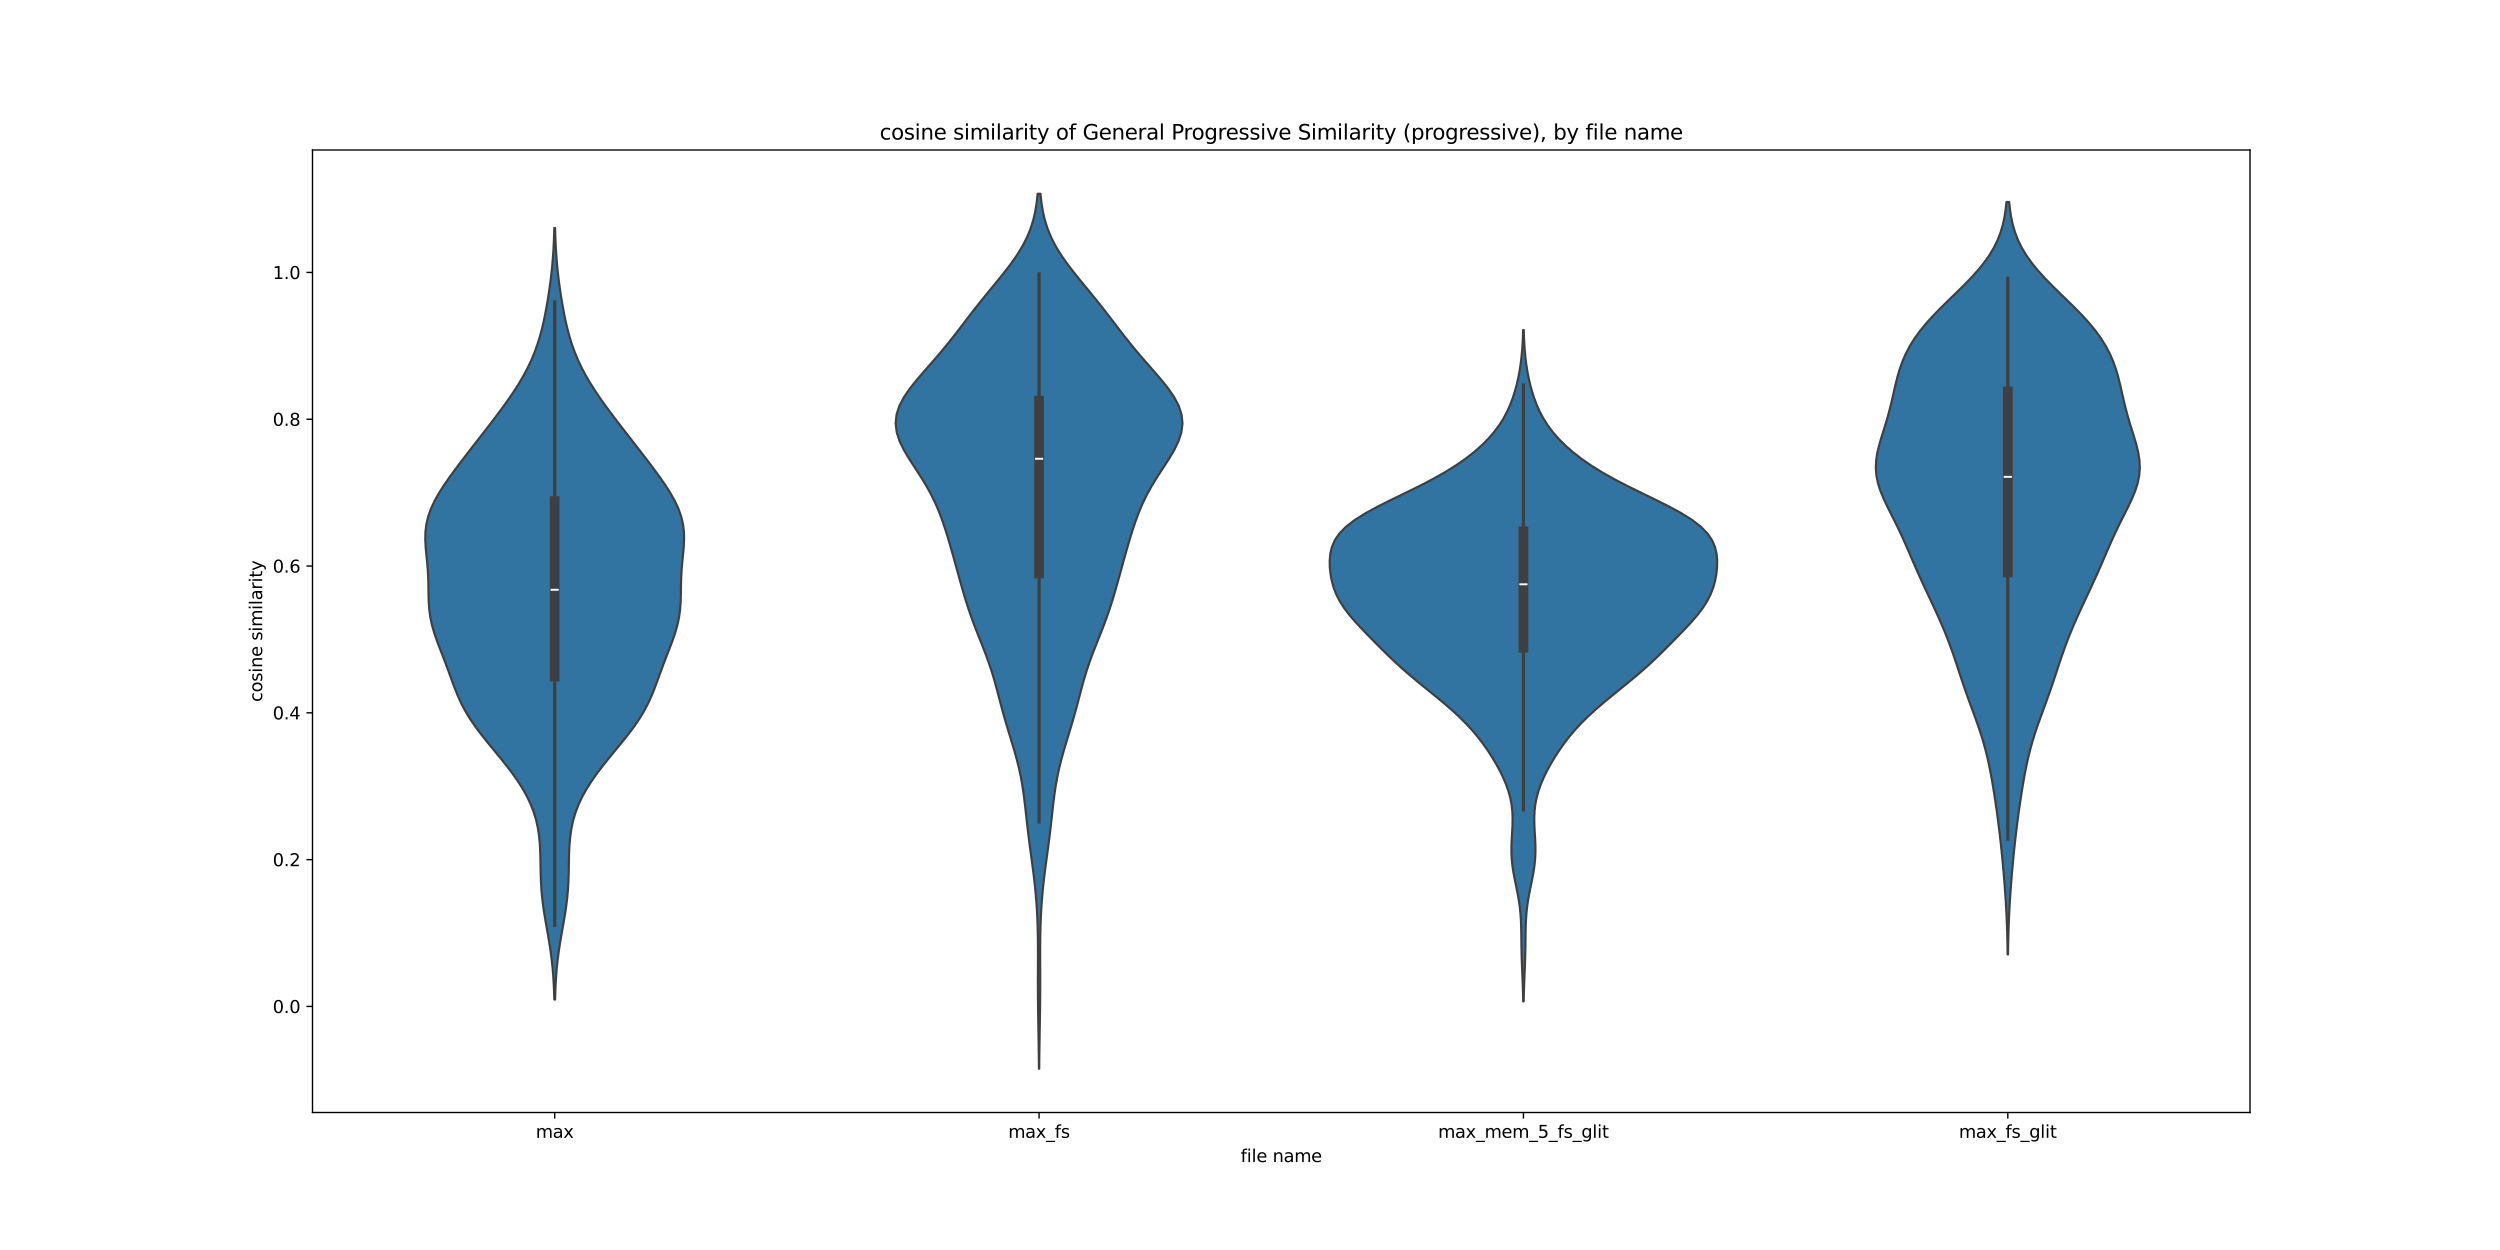 <?xml version="1.0" encoding="utf-8" standalone="no"?>
<!DOCTYPE svg PUBLIC "-//W3C//DTD SVG 1.1//EN"
  "http://www.w3.org/Graphics/SVG/1.1/DTD/svg11.dtd">
<svg xmlns:xlink="http://www.w3.org/1999/xlink" width="1440pt" height="720pt" viewBox="0 0 1440 720" xmlns="http://www.w3.org/2000/svg" version="1.1">
 <defs>
  <style type="text/css">*{stroke-linejoin: round; stroke-linecap: butt}</style>
 </defs>
 <g id="figure_1">
  <g id="patch_1">
   <path d="M 0 720 
L 1440 720 
L 1440 0 
L 0 0 
z
" style="fill: #ffffff"/>
  </g>
  <g id="axes_1">
   <g id="patch_2">
    <path d="M 180 640.8 
L 1296 640.8 
L 1296 86.4 
L 180 86.4 
z
" style="fill: #ffffff"/>
   </g>
   <g id="PolyCollection_1">
    <defs>
     <path id="m388a9d6dba" d="M 319.724 -144.268 
L 319.276 -144.268 
L 319.14 -148.758 
L 318.943 -153.247 
L 318.669 -157.736 
L 318.304 -162.226 
L 317.837 -166.715 
L 317.266 -171.204 
L 316.6 -175.693 
L 315.857 -180.183 
L 315.07 -184.672 
L 314.278 -189.161 
L 313.527 -193.651 
L 312.859 -198.14 
L 312.308 -202.629 
L 311.892 -207.119 
L 311.611 -211.608 
L 311.444 -216.097 
L 311.351 -220.586 
L 311.278 -225.076 
L 311.158 -229.565 
L 310.921 -234.054 
L 310.497 -238.544 
L 309.818 -243.033 
L 308.83 -247.522 
L 307.49 -252.012 
L 305.77 -256.501 
L 303.661 -260.99 
L 301.173 -265.479 
L 298.33 -269.969 
L 295.173 -274.458 
L 291.759 -278.947 
L 288.162 -283.437 
L 284.468 -287.926 
L 280.778 -292.415 
L 277.199 -296.905 
L 273.832 -301.394 
L 270.762 -305.883 
L 268.041 -310.373 
L 265.676 -314.862 
L 263.631 -319.351 
L 261.828 -323.84 
L 260.165 -328.33 
L 258.543 -332.819 
L 256.886 -337.308 
L 255.168 -341.798 
L 253.419 -346.287 
L 251.714 -350.776 
L 250.162 -355.266 
L 248.865 -359.755 
L 247.896 -364.244 
L 247.271 -368.733 
L 246.944 -373.223 
L 246.816 -377.712 
L 246.759 -382.201 
L 246.657 -386.691 
L 246.429 -391.18 
L 246.061 -395.669 
L 245.61 -400.159 
L 245.191 -404.648 
L 244.954 -409.137 
L 245.048 -413.626 
L 245.594 -418.116 
L 246.664 -422.605 
L 248.27 -427.094 
L 250.375 -431.584 
L 252.906 -436.073 
L 255.77 -440.562 
L 258.877 -445.052 
L 262.149 -449.541 
L 265.526 -454.03 
L 268.967 -458.519 
L 272.443 -463.009 
L 275.937 -467.498 
L 279.428 -471.987 
L 282.896 -476.477 
L 286.313 -480.966 
L 289.647 -485.455 
L 292.862 -489.945 
L 295.92 -494.434 
L 298.787 -498.923 
L 301.431 -503.412 
L 303.829 -507.902 
L 305.969 -512.391 
L 307.849 -516.88 
L 309.48 -521.37 
L 310.886 -525.859 
L 312.099 -530.348 
L 313.154 -534.838 
L 314.085 -539.327 
L 314.92 -543.816 
L 315.677 -548.305 
L 316.366 -552.795 
L 316.988 -557.284 
L 317.538 -561.773 
L 318.012 -566.263 
L 318.407 -570.752 
L 318.725 -575.241 
L 318.969 -579.731 
L 319.15 -584.22 
L 319.278 -588.709 
L 319.722 -588.709 
L 319.722 -588.709 
L 319.85 -584.22 
L 320.031 -579.731 
L 320.275 -575.241 
L 320.593 -570.752 
L 320.988 -566.263 
L 321.462 -561.773 
L 322.012 -557.284 
L 322.634 -552.795 
L 323.323 -548.305 
L 324.08 -543.816 
L 324.915 -539.327 
L 325.846 -534.838 
L 326.901 -530.348 
L 328.114 -525.859 
L 329.52 -521.37 
L 331.151 -516.88 
L 333.031 -512.391 
L 335.171 -507.902 
L 337.569 -503.412 
L 340.213 -498.923 
L 343.08 -494.434 
L 346.138 -489.945 
L 349.353 -485.455 
L 352.687 -480.966 
L 356.104 -476.477 
L 359.572 -471.987 
L 363.063 -467.498 
L 366.557 -463.009 
L 370.033 -458.519 
L 373.474 -454.03 
L 376.851 -449.541 
L 380.123 -445.052 
L 383.23 -440.562 
L 386.094 -436.073 
L 388.625 -431.584 
L 390.73 -427.094 
L 392.336 -422.605 
L 393.406 -418.116 
L 393.952 -413.626 
L 394.046 -409.137 
L 393.809 -404.648 
L 393.39 -400.159 
L 392.939 -395.669 
L 392.571 -391.18 
L 392.343 -386.691 
L 392.241 -382.201 
L 392.184 -377.712 
L 392.056 -373.223 
L 391.729 -368.733 
L 391.104 -364.244 
L 390.135 -359.755 
L 388.838 -355.266 
L 387.286 -350.776 
L 385.581 -346.287 
L 383.832 -341.798 
L 382.114 -337.308 
L 380.457 -332.819 
L 378.835 -328.33 
L 377.172 -323.84 
L 375.369 -319.351 
L 373.324 -314.862 
L 370.959 -310.373 
L 368.238 -305.883 
L 365.168 -301.394 
L 361.801 -296.905 
L 358.222 -292.415 
L 354.532 -287.926 
L 350.838 -283.437 
L 347.241 -278.947 
L 343.827 -274.458 
L 340.67 -269.969 
L 337.827 -265.479 
L 335.339 -260.99 
L 333.23 -256.501 
L 331.51 -252.012 
L 330.17 -247.522 
L 329.182 -243.033 
L 328.503 -238.544 
L 328.079 -234.054 
L 327.842 -229.565 
L 327.722 -225.076 
L 327.649 -220.586 
L 327.556 -216.097 
L 327.389 -211.608 
L 327.108 -207.119 
L 326.692 -202.629 
L 326.141 -198.14 
L 325.473 -193.651 
L 324.722 -189.161 
L 323.93 -184.672 
L 323.143 -180.183 
L 322.4 -175.693 
L 321.734 -171.204 
L 321.163 -166.715 
L 320.696 -162.226 
L 320.331 -157.736 
L 320.057 -153.247 
L 319.86 -148.758 
L 319.724 -144.268 
z
" style="stroke: #3f3f3f; stroke-width: 1.25"/>
    </defs>
    <g clip-path="url(#paabbec5dd1)">
     <use xlink:href="#m388a9d6dba" x="0" y="720" style="fill: #3274a1; stroke: #3f3f3f; stroke-width: 1.25"/>
    </g>
   </g>
   <g id="PolyCollection_2">
    <defs>
     <path id="m2022dd88e7" d="M 598.588 -104.4 
L 598.412 -104.4 
L 598.367 -109.491 
L 598.308 -114.582 
L 598.236 -119.673 
L 598.153 -124.764 
L 598.066 -129.855 
L 597.982 -134.945 
L 597.91 -140.036 
L 597.858 -145.127 
L 597.829 -150.218 
L 597.824 -155.309 
L 597.836 -160.4 
L 597.855 -165.491 
L 597.866 -170.582 
L 597.852 -175.673 
L 597.798 -180.764 
L 597.686 -185.855 
L 597.506 -190.945 
L 597.246 -196.036 
L 596.899 -201.127 
L 596.464 -206.218 
L 595.942 -211.309 
L 595.345 -216.4 
L 594.69 -221.491 
L 594.003 -226.582 
L 593.314 -231.673 
L 592.648 -236.764 
L 592.023 -241.855 
L 591.439 -246.945 
L 590.878 -252.036 
L 590.303 -257.127 
L 589.666 -262.218 
L 588.915 -267.309 
L 588.009 -272.4 
L 586.922 -277.491 
L 585.656 -282.582 
L 584.238 -287.673 
L 582.719 -292.764 
L 581.162 -297.855 
L 579.628 -302.945 
L 578.159 -308.036 
L 576.767 -313.127 
L 575.428 -318.218 
L 574.088 -323.309 
L 572.678 -328.4 
L 571.136 -333.491 
L 569.428 -338.582 
L 567.558 -343.673 
L 565.572 -348.764 
L 563.542 -353.855 
L 561.545 -358.945 
L 559.646 -364.036 
L 557.878 -369.127 
L 556.244 -374.218 
L 554.721 -379.309 
L 553.275 -384.4 
L 551.868 -389.491 
L 550.469 -394.582 
L 549.057 -399.673 
L 547.613 -404.764 
L 546.117 -409.855 
L 544.536 -414.945 
L 542.823 -420.036 
L 540.914 -425.127 
L 538.742 -430.218 
L 536.251 -435.309 
L 533.422 -440.4 
L 530.296 -445.491 
L 526.989 -450.582 
L 523.693 -455.673 
L 520.664 -460.764 
L 518.185 -465.855 
L 516.523 -470.945 
L 515.889 -476.036 
L 516.395 -481.127 
L 518.043 -486.218 
L 520.722 -491.309 
L 524.229 -496.4 
L 528.31 -501.491 
L 532.701 -506.582 
L 537.172 -511.673 
L 541.557 -516.764 
L 545.771 -521.855 
L 549.811 -526.945 
L 553.731 -532.036 
L 557.62 -537.127 
L 561.561 -542.218 
L 565.605 -547.309 
L 569.752 -552.4 
L 573.942 -557.491 
L 578.067 -562.582 
L 581.993 -567.673 
L 585.587 -572.764 
L 588.74 -577.855 
L 591.385 -582.945 
L 593.505 -588.036 
L 595.128 -593.127 
L 596.312 -598.218 
L 597.138 -603.309 
L 597.686 -608.4 
L 599.314 -608.4 
L 599.314 -608.4 
L 599.862 -603.309 
L 600.688 -598.218 
L 601.872 -593.127 
L 603.495 -588.036 
L 605.615 -582.945 
L 608.26 -577.855 
L 611.413 -572.764 
L 615.007 -567.673 
L 618.933 -562.582 
L 623.058 -557.491 
L 627.248 -552.4 
L 631.395 -547.309 
L 635.439 -542.218 
L 639.38 -537.127 
L 643.269 -532.036 
L 647.189 -526.945 
L 651.229 -521.855 
L 655.443 -516.764 
L 659.828 -511.673 
L 664.299 -506.582 
L 668.69 -501.491 
L 672.771 -496.4 
L 676.278 -491.309 
L 678.957 -486.218 
L 680.605 -481.127 
L 681.111 -476.036 
L 680.477 -470.945 
L 678.815 -465.855 
L 676.336 -460.764 
L 673.307 -455.673 
L 670.011 -450.582 
L 666.704 -445.491 
L 663.578 -440.4 
L 660.749 -435.309 
L 658.258 -430.218 
L 656.086 -425.127 
L 654.177 -420.036 
L 652.464 -414.945 
L 650.883 -409.855 
L 649.387 -404.764 
L 647.943 -399.673 
L 646.531 -394.582 
L 645.132 -389.491 
L 643.725 -384.4 
L 642.279 -379.309 
L 640.756 -374.218 
L 639.122 -369.127 
L 637.354 -364.036 
L 635.455 -358.945 
L 633.458 -353.855 
L 631.428 -348.764 
L 629.442 -343.673 
L 627.572 -338.582 
L 625.864 -333.491 
L 624.322 -328.4 
L 622.912 -323.309 
L 621.572 -318.218 
L 620.233 -313.127 
L 618.841 -308.036 
L 617.372 -302.945 
L 615.838 -297.855 
L 614.281 -292.764 
L 612.762 -287.673 
L 611.344 -282.582 
L 610.078 -277.491 
L 608.991 -272.4 
L 608.085 -267.309 
L 607.334 -262.218 
L 606.697 -257.127 
L 606.122 -252.036 
L 605.561 -246.945 
L 604.977 -241.855 
L 604.352 -236.764 
L 603.686 -231.673 
L 602.997 -226.582 
L 602.31 -221.491 
L 601.655 -216.4 
L 601.058 -211.309 
L 600.536 -206.218 
L 600.101 -201.127 
L 599.754 -196.036 
L 599.494 -190.945 
L 599.314 -185.855 
L 599.202 -180.764 
L 599.148 -175.673 
L 599.134 -170.582 
L 599.145 -165.491 
L 599.164 -160.4 
L 599.176 -155.309 
L 599.171 -150.218 
L 599.142 -145.127 
L 599.09 -140.036 
L 599.018 -134.945 
L 598.934 -129.855 
L 598.847 -124.764 
L 598.764 -119.673 
L 598.692 -114.582 
L 598.633 -109.491 
L 598.588 -104.4 
z
" style="stroke: #3f3f3f; stroke-width: 1.25"/>
    </defs>
    <g clip-path="url(#paabbec5dd1)">
     <use xlink:href="#m2022dd88e7" x="0" y="720" style="fill: #3274a1; stroke: #3f3f3f; stroke-width: 1.25"/>
    </g>
   </g>
   <g id="PolyCollection_3">
    <defs>
     <path id="m87a78213e4" d="M 877.643 -143.192 
L 877.357 -143.192 
L 877.272 -147.099 
L 877.16 -151.005 
L 877.021 -154.911 
L 876.864 -158.818 
L 876.703 -162.724 
L 876.557 -166.631 
L 876.44 -170.537 
L 876.359 -174.443 
L 876.308 -178.35 
L 876.263 -182.256 
L 876.188 -186.163 
L 876.037 -190.069 
L 875.767 -193.975 
L 875.35 -197.882 
L 874.778 -201.788 
L 874.073 -205.695 
L 873.285 -209.601 
L 872.483 -213.507 
L 871.748 -217.414 
L 871.154 -221.32 
L 870.756 -225.226 
L 870.576 -229.133 
L 870.597 -233.039 
L 870.765 -236.946 
L 870.998 -240.852 
L 871.198 -244.758 
L 871.265 -248.665 
L 871.115 -252.571 
L 870.685 -256.478 
L 869.94 -260.384 
L 868.871 -264.29 
L 867.49 -268.197 
L 865.826 -272.103 
L 863.912 -276.01 
L 861.78 -279.916 
L 859.451 -283.822 
L 856.925 -287.729 
L 854.182 -291.635 
L 851.185 -295.541 
L 847.893 -299.448 
L 844.277 -303.354 
L 840.328 -307.261 
L 836.066 -311.167 
L 831.54 -315.073 
L 826.824 -318.98 
L 822.011 -322.886 
L 817.206 -326.793 
L 812.506 -330.699 
L 807.988 -334.605 
L 803.684 -338.512 
L 799.579 -342.418 
L 795.619 -346.325 
L 791.741 -350.231 
L 787.911 -354.137 
L 784.148 -358.044 
L 780.533 -361.95 
L 777.183 -365.857 
L 774.217 -369.763 
L 771.72 -373.669 
L 769.724 -377.576 
L 768.205 -381.482 
L 767.11 -385.388 
L 766.376 -389.295 
L 765.969 -393.201 
L 765.9 -397.108 
L 766.248 -401.014 
L 767.161 -404.92 
L 768.842 -408.827 
L 771.51 -412.733 
L 775.341 -416.64 
L 780.41 -420.546 
L 786.65 -424.452 
L 793.843 -428.359 
L 801.655 -432.265 
L 809.706 -436.172 
L 817.633 -440.078 
L 825.157 -443.984 
L 832.105 -447.891 
L 838.401 -451.797 
L 844.043 -455.703 
L 849.062 -459.61 
L 853.5 -463.516 
L 857.389 -467.423 
L 860.762 -471.329 
L 863.652 -475.235 
L 866.104 -479.142 
L 868.17 -483.048 
L 869.909 -486.955 
L 871.376 -490.861 
L 872.618 -494.767 
L 873.671 -498.674 
L 874.557 -502.58 
L 875.295 -506.487 
L 875.895 -510.393 
L 876.371 -514.299 
L 876.735 -518.206 
L 877.003 -522.112 
L 877.191 -526.018 
L 877.316 -529.925 
L 877.684 -529.925 
L 877.684 -529.925 
L 877.809 -526.018 
L 877.997 -522.112 
L 878.265 -518.206 
L 878.629 -514.299 
L 879.105 -510.393 
L 879.705 -506.487 
L 880.443 -502.58 
L 881.329 -498.674 
L 882.382 -494.767 
L 883.624 -490.861 
L 885.091 -486.955 
L 886.83 -483.048 
L 888.896 -479.142 
L 891.348 -475.235 
L 894.238 -471.329 
L 897.611 -467.423 
L 901.5 -463.516 
L 905.938 -459.61 
L 910.957 -455.703 
L 916.599 -451.797 
L 922.895 -447.891 
L 929.843 -443.984 
L 937.367 -440.078 
L 945.294 -436.172 
L 953.345 -432.265 
L 961.157 -428.359 
L 968.35 -424.452 
L 974.59 -420.546 
L 979.659 -416.64 
L 983.49 -412.733 
L 986.158 -408.827 
L 987.839 -404.92 
L 988.752 -401.014 
L 989.1 -397.108 
L 989.031 -393.201 
L 988.624 -389.295 
L 987.89 -385.388 
L 986.795 -381.482 
L 985.276 -377.576 
L 983.28 -373.669 
L 980.783 -369.763 
L 977.817 -365.857 
L 974.467 -361.95 
L 970.852 -358.044 
L 967.089 -354.137 
L 963.259 -350.231 
L 959.381 -346.325 
L 955.421 -342.418 
L 951.316 -338.512 
L 947.012 -334.605 
L 942.494 -330.699 
L 937.794 -326.793 
L 932.989 -322.886 
L 928.176 -318.98 
L 923.46 -315.073 
L 918.934 -311.167 
L 914.672 -307.261 
L 910.723 -303.354 
L 907.107 -299.448 
L 903.815 -295.541 
L 900.818 -291.635 
L 898.075 -287.729 
L 895.549 -283.822 
L 893.22 -279.916 
L 891.088 -276.01 
L 889.174 -272.103 
L 887.51 -268.197 
L 886.129 -264.29 
L 885.06 -260.384 
L 884.315 -256.478 
L 883.885 -252.571 
L 883.735 -248.665 
L 883.802 -244.758 
L 884.002 -240.852 
L 884.235 -236.946 
L 884.403 -233.039 
L 884.424 -229.133 
L 884.244 -225.226 
L 883.846 -221.32 
L 883.252 -217.414 
L 882.517 -213.507 
L 881.715 -209.601 
L 880.927 -205.695 
L 880.222 -201.788 
L 879.65 -197.882 
L 879.233 -193.975 
L 878.963 -190.069 
L 878.812 -186.163 
L 878.737 -182.256 
L 878.692 -178.35 
L 878.641 -174.443 
L 878.56 -170.537 
L 878.443 -166.631 
L 878.297 -162.724 
L 878.136 -158.818 
L 877.979 -154.911 
L 877.84 -151.005 
L 877.728 -147.099 
L 877.643 -143.192 
z
" style="stroke: #3f3f3f; stroke-width: 1.25"/>
    </defs>
    <g clip-path="url(#paabbec5dd1)">
     <use xlink:href="#m87a78213e4" x="0" y="720" style="fill: #3274a1; stroke: #3f3f3f; stroke-width: 1.25"/>
    </g>
   </g>
   <g id="PolyCollection_4">
    <defs>
     <path id="m30af553c37" d="M 1156.622 -170.252 
L 1156.378 -170.252 
L 1156.314 -174.63 
L 1156.227 -179.008 
L 1156.111 -183.386 
L 1155.964 -187.764 
L 1155.781 -192.142 
L 1155.563 -196.52 
L 1155.309 -200.898 
L 1155.023 -205.276 
L 1154.706 -209.654 
L 1154.362 -214.032 
L 1153.992 -218.41 
L 1153.598 -222.788 
L 1153.179 -227.166 
L 1152.732 -231.544 
L 1152.257 -235.922 
L 1151.75 -240.3 
L 1151.211 -244.678 
L 1150.641 -249.056 
L 1150.041 -253.434 
L 1149.41 -257.812 
L 1148.748 -262.19 
L 1148.05 -266.568 
L 1147.307 -270.946 
L 1146.504 -275.324 
L 1145.623 -279.702 
L 1144.643 -284.079 
L 1143.545 -288.457 
L 1142.32 -292.835 
L 1140.968 -297.213 
L 1139.503 -301.591 
L 1137.953 -305.969 
L 1136.355 -310.347 
L 1134.747 -314.725 
L 1133.163 -319.103 
L 1131.625 -323.481 
L 1130.136 -327.859 
L 1128.684 -332.237 
L 1127.242 -336.615 
L 1125.778 -340.993 
L 1124.257 -345.371 
L 1122.655 -349.749 
L 1120.955 -354.127 
L 1119.153 -358.505 
L 1117.259 -362.883 
L 1115.288 -367.261 
L 1113.262 -371.639 
L 1111.209 -376.017 
L 1109.157 -380.395 
L 1107.128 -384.773 
L 1105.142 -389.151 
L 1103.203 -393.529 
L 1101.304 -397.907 
L 1099.42 -402.284 
L 1097.513 -406.662 
L 1095.545 -411.04 
L 1093.487 -415.418 
L 1091.336 -419.796 
L 1089.128 -424.174 
L 1086.939 -428.552 
L 1084.884 -432.93 
L 1083.094 -437.308 
L 1081.702 -441.686 
L 1080.809 -446.064 
L 1080.466 -450.442 
L 1080.666 -454.82 
L 1081.342 -459.198 
L 1082.382 -463.576 
L 1083.652 -467.954 
L 1085.02 -472.332 
L 1086.374 -476.71 
L 1087.642 -481.088 
L 1088.795 -485.466 
L 1089.845 -489.844 
L 1090.838 -494.222 
L 1091.844 -498.6 
L 1092.946 -502.978 
L 1094.231 -507.356 
L 1095.779 -511.734 
L 1097.666 -516.112 
L 1099.946 -520.489 
L 1102.656 -524.867 
L 1105.809 -529.245 
L 1109.386 -533.623 
L 1113.339 -538.001 
L 1117.59 -542.379 
L 1122.035 -546.757 
L 1126.552 -551.135 
L 1131.007 -555.513 
L 1135.271 -559.891 
L 1139.23 -564.269 
L 1142.792 -568.647 
L 1145.895 -573.025 
L 1148.514 -577.403 
L 1150.652 -581.781 
L 1152.339 -586.159 
L 1153.626 -590.537 
L 1154.575 -594.915 
L 1155.251 -599.293 
L 1155.715 -603.671 
L 1157.285 -603.671 
L 1157.285 -603.671 
L 1157.749 -599.293 
L 1158.425 -594.915 
L 1159.374 -590.537 
L 1160.661 -586.159 
L 1162.348 -581.781 
L 1164.486 -577.403 
L 1167.105 -573.025 
L 1170.208 -568.647 
L 1173.77 -564.269 
L 1177.729 -559.891 
L 1181.993 -555.513 
L 1186.448 -551.135 
L 1190.965 -546.757 
L 1195.41 -542.379 
L 1199.661 -538.001 
L 1203.614 -533.623 
L 1207.191 -529.245 
L 1210.344 -524.867 
L 1213.054 -520.489 
L 1215.334 -516.112 
L 1217.221 -511.734 
L 1218.769 -507.356 
L 1220.054 -502.978 
L 1221.156 -498.6 
L 1222.162 -494.222 
L 1223.155 -489.844 
L 1224.205 -485.466 
L 1225.358 -481.088 
L 1226.626 -476.71 
L 1227.98 -472.332 
L 1229.348 -467.954 
L 1230.618 -463.576 
L 1231.658 -459.198 
L 1232.334 -454.82 
L 1232.534 -450.442 
L 1232.191 -446.064 
L 1231.298 -441.686 
L 1229.906 -437.308 
L 1228.116 -432.93 
L 1226.061 -428.552 
L 1223.872 -424.174 
L 1221.664 -419.796 
L 1219.513 -415.418 
L 1217.455 -411.04 
L 1215.487 -406.662 
L 1213.58 -402.284 
L 1211.696 -397.907 
L 1209.797 -393.529 
L 1207.858 -389.151 
L 1205.872 -384.773 
L 1203.843 -380.395 
L 1201.791 -376.017 
L 1199.738 -371.639 
L 1197.712 -367.261 
L 1195.741 -362.883 
L 1193.847 -358.505 
L 1192.045 -354.127 
L 1190.345 -349.749 
L 1188.743 -345.371 
L 1187.222 -340.993 
L 1185.758 -336.615 
L 1184.316 -332.237 
L 1182.864 -327.859 
L 1181.375 -323.481 
L 1179.837 -319.103 
L 1178.253 -314.725 
L 1176.645 -310.347 
L 1175.047 -305.969 
L 1173.497 -301.591 
L 1172.032 -297.213 
L 1170.68 -292.835 
L 1169.455 -288.457 
L 1168.357 -284.079 
L 1167.377 -279.702 
L 1166.496 -275.324 
L 1165.693 -270.946 
L 1164.95 -266.568 
L 1164.252 -262.19 
L 1163.59 -257.812 
L 1162.959 -253.434 
L 1162.359 -249.056 
L 1161.789 -244.678 
L 1161.25 -240.3 
L 1160.743 -235.922 
L 1160.268 -231.544 
L 1159.821 -227.166 
L 1159.402 -222.788 
L 1159.008 -218.41 
L 1158.638 -214.032 
L 1158.294 -209.654 
L 1157.977 -205.276 
L 1157.691 -200.898 
L 1157.437 -196.52 
L 1157.219 -192.142 
L 1157.036 -187.764 
L 1156.889 -183.386 
L 1156.773 -179.008 
L 1156.686 -174.63 
L 1156.622 -170.252 
z
" style="stroke: #3f3f3f; stroke-width: 1.25"/>
    </defs>
    <g clip-path="url(#paabbec5dd1)">
     <use xlink:href="#m30af553c37" x="0" y="720" style="fill: #3274a1; stroke: #3f3f3f; stroke-width: 1.25"/>
    </g>
   </g>
   <g id="matplotlib.axis_1">
    <g id="xtick_1">
     <g id="line2d_1">
      <defs>
       <path id="m8581c6518c" d="M 0 0 
L 0 3.5 
" style="stroke: #000000; stroke-width: 0.8"/>
      </defs>
      <g>
       <use xlink:href="#m8581c6518c" x="319.5" y="640.8" style="stroke: #000000; stroke-width: 0.8"/>
      </g>
     </g>
     <g id="text_1">
      <!-- max -->
      <g transform="translate(308.606 655.398) scale(0.1 -0.1)">
       <defs>
        <path id="DejaVuSans-6d" d="M 3328 2828 
Q 3544 3216 3844 3400 
Q 4144 3584 4550 3584 
Q 5097 3584 5394 3201 
Q 5691 2819 5691 2113 
L 5691 0 
L 5113 0 
L 5113 2094 
Q 5113 2597 4934 2840 
Q 4756 3084 4391 3084 
Q 3944 3084 3684 2787 
Q 3425 2491 3425 1978 
L 3425 0 
L 2847 0 
L 2847 2094 
Q 2847 2600 2669 2842 
Q 2491 3084 2119 3084 
Q 1678 3084 1418 2786 
Q 1159 2488 1159 1978 
L 1159 0 
L 581 0 
L 581 3500 
L 1159 3500 
L 1159 2956 
Q 1356 3278 1631 3431 
Q 1906 3584 2284 3584 
Q 2666 3584 2933 3390 
Q 3200 3197 3328 2828 
z
" transform="scale(0.016)"/>
        <path id="DejaVuSans-61" d="M 2194 1759 
Q 1497 1759 1228 1600 
Q 959 1441 959 1056 
Q 959 750 1161 570 
Q 1363 391 1709 391 
Q 2188 391 2477 730 
Q 2766 1069 2766 1631 
L 2766 1759 
L 2194 1759 
z
M 3341 1997 
L 3341 0 
L 2766 0 
L 2766 531 
Q 2569 213 2275 61 
Q 1981 -91 1556 -91 
Q 1019 -91 701 211 
Q 384 513 384 1019 
Q 384 1609 779 1909 
Q 1175 2209 1959 2209 
L 2766 2209 
L 2766 2266 
Q 2766 2663 2505 2880 
Q 2244 3097 1772 3097 
Q 1472 3097 1187 3025 
Q 903 2953 641 2809 
L 641 3341 
Q 956 3463 1253 3523 
Q 1550 3584 1831 3584 
Q 2591 3584 2966 3190 
Q 3341 2797 3341 1997 
z
" transform="scale(0.016)"/>
        <path id="DejaVuSans-78" d="M 3513 3500 
L 2247 1797 
L 3578 0 
L 2900 0 
L 1881 1375 
L 863 0 
L 184 0 
L 1544 1831 
L 300 3500 
L 978 3500 
L 1906 2253 
L 2834 3500 
L 3513 3500 
z
" transform="scale(0.016)"/>
       </defs>
       <use xlink:href="#DejaVuSans-6d"/>
       <use xlink:href="#DejaVuSans-61" x="97.412"/>
       <use xlink:href="#DejaVuSans-78" x="158.691"/>
      </g>
     </g>
    </g>
    <g id="xtick_2">
     <g id="line2d_2">
      <g>
       <use xlink:href="#m8581c6518c" x="598.5" y="640.8" style="stroke: #000000; stroke-width: 0.8"/>
      </g>
     </g>
     <g id="text_2">
      <!-- max_fs -->
      <g transform="translate(580.741 655.398) scale(0.1 -0.1)">
       <defs>
        <path id="DejaVuSans-5f" d="M 3263 -1063 
L 3263 -1509 
L -63 -1509 
L -63 -1063 
L 3263 -1063 
z
" transform="scale(0.016)"/>
        <path id="DejaVuSans-66" d="M 2375 4863 
L 2375 4384 
L 1825 4384 
Q 1516 4384 1395 4259 
Q 1275 4134 1275 3809 
L 1275 3500 
L 2222 3500 
L 2222 3053 
L 1275 3053 
L 1275 0 
L 697 0 
L 697 3053 
L 147 3053 
L 147 3500 
L 697 3500 
L 697 3744 
Q 697 4328 969 4595 
Q 1241 4863 1831 4863 
L 2375 4863 
z
" transform="scale(0.016)"/>
        <path id="DejaVuSans-73" d="M 2834 3397 
L 2834 2853 
Q 2591 2978 2328 3040 
Q 2066 3103 1784 3103 
Q 1356 3103 1142 2972 
Q 928 2841 928 2578 
Q 928 2378 1081 2264 
Q 1234 2150 1697 2047 
L 1894 2003 
Q 2506 1872 2764 1633 
Q 3022 1394 3022 966 
Q 3022 478 2636 193 
Q 2250 -91 1575 -91 
Q 1294 -91 989 -36 
Q 684 19 347 128 
L 347 722 
Q 666 556 975 473 
Q 1284 391 1588 391 
Q 1994 391 2212 530 
Q 2431 669 2431 922 
Q 2431 1156 2273 1281 
Q 2116 1406 1581 1522 
L 1381 1569 
Q 847 1681 609 1914 
Q 372 2147 372 2553 
Q 372 3047 722 3315 
Q 1072 3584 1716 3584 
Q 2034 3584 2315 3537 
Q 2597 3491 2834 3397 
z
" transform="scale(0.016)"/>
       </defs>
       <use xlink:href="#DejaVuSans-6d"/>
       <use xlink:href="#DejaVuSans-61" x="97.412"/>
       <use xlink:href="#DejaVuSans-78" x="158.691"/>
       <use xlink:href="#DejaVuSans-5f" x="217.871"/>
       <use xlink:href="#DejaVuSans-66" x="267.871"/>
       <use xlink:href="#DejaVuSans-73" x="303.076"/>
      </g>
     </g>
    </g>
    <g id="xtick_3">
     <g id="line2d_3">
      <g>
       <use xlink:href="#m8581c6518c" x="877.5" y="640.8" style="stroke: #000000; stroke-width: 0.8"/>
      </g>
     </g>
     <g id="text_3">
      <!-- max_mem_5_fs_glit -->
      <g transform="translate(828.33 655.398) scale(0.1 -0.1)">
       <defs>
        <path id="DejaVuSans-65" d="M 3597 1894 
L 3597 1613 
L 953 1613 
Q 991 1019 1311 708 
Q 1631 397 2203 397 
Q 2534 397 2845 478 
Q 3156 559 3463 722 
L 3463 178 
Q 3153 47 2828 -22 
Q 2503 -91 2169 -91 
Q 1331 -91 842 396 
Q 353 884 353 1716 
Q 353 2575 817 3079 
Q 1281 3584 2069 3584 
Q 2775 3584 3186 3129 
Q 3597 2675 3597 1894 
z
M 3022 2063 
Q 3016 2534 2758 2815 
Q 2500 3097 2075 3097 
Q 1594 3097 1305 2825 
Q 1016 2553 972 2059 
L 3022 2063 
z
" transform="scale(0.016)"/>
        <path id="DejaVuSans-35" d="M 691 4666 
L 3169 4666 
L 3169 4134 
L 1269 4134 
L 1269 2991 
Q 1406 3038 1543 3061 
Q 1681 3084 1819 3084 
Q 2600 3084 3056 2656 
Q 3513 2228 3513 1497 
Q 3513 744 3044 326 
Q 2575 -91 1722 -91 
Q 1428 -91 1123 -41 
Q 819 9 494 109 
L 494 744 
Q 775 591 1075 516 
Q 1375 441 1709 441 
Q 2250 441 2565 725 
Q 2881 1009 2881 1497 
Q 2881 1984 2565 2268 
Q 2250 2553 1709 2553 
Q 1456 2553 1204 2497 
Q 953 2441 691 2322 
L 691 4666 
z
" transform="scale(0.016)"/>
        <path id="DejaVuSans-67" d="M 2906 1791 
Q 2906 2416 2648 2759 
Q 2391 3103 1925 3103 
Q 1463 3103 1205 2759 
Q 947 2416 947 1791 
Q 947 1169 1205 825 
Q 1463 481 1925 481 
Q 2391 481 2648 825 
Q 2906 1169 2906 1791 
z
M 3481 434 
Q 3481 -459 3084 -895 
Q 2688 -1331 1869 -1331 
Q 1566 -1331 1297 -1286 
Q 1028 -1241 775 -1147 
L 775 -588 
Q 1028 -725 1275 -790 
Q 1522 -856 1778 -856 
Q 2344 -856 2625 -561 
Q 2906 -266 2906 331 
L 2906 616 
Q 2728 306 2450 153 
Q 2172 0 1784 0 
Q 1141 0 747 490 
Q 353 981 353 1791 
Q 353 2603 747 3093 
Q 1141 3584 1784 3584 
Q 2172 3584 2450 3431 
Q 2728 3278 2906 2969 
L 2906 3500 
L 3481 3500 
L 3481 434 
z
" transform="scale(0.016)"/>
        <path id="DejaVuSans-6c" d="M 603 4863 
L 1178 4863 
L 1178 0 
L 603 0 
L 603 4863 
z
" transform="scale(0.016)"/>
        <path id="DejaVuSans-69" d="M 603 3500 
L 1178 3500 
L 1178 0 
L 603 0 
L 603 3500 
z
M 603 4863 
L 1178 4863 
L 1178 4134 
L 603 4134 
L 603 4863 
z
" transform="scale(0.016)"/>
        <path id="DejaVuSans-74" d="M 1172 4494 
L 1172 3500 
L 2356 3500 
L 2356 3053 
L 1172 3053 
L 1172 1153 
Q 1172 725 1289 603 
Q 1406 481 1766 481 
L 2356 481 
L 2356 0 
L 1766 0 
Q 1100 0 847 248 
Q 594 497 594 1153 
L 594 3053 
L 172 3053 
L 172 3500 
L 594 3500 
L 594 4494 
L 1172 4494 
z
" transform="scale(0.016)"/>
       </defs>
       <use xlink:href="#DejaVuSans-6d"/>
       <use xlink:href="#DejaVuSans-61" x="97.412"/>
       <use xlink:href="#DejaVuSans-78" x="158.691"/>
       <use xlink:href="#DejaVuSans-5f" x="217.871"/>
       <use xlink:href="#DejaVuSans-6d" x="267.871"/>
       <use xlink:href="#DejaVuSans-65" x="365.283"/>
       <use xlink:href="#DejaVuSans-6d" x="426.807"/>
       <use xlink:href="#DejaVuSans-5f" x="524.219"/>
       <use xlink:href="#DejaVuSans-35" x="574.219"/>
       <use xlink:href="#DejaVuSans-5f" x="637.842"/>
       <use xlink:href="#DejaVuSans-66" x="687.842"/>
       <use xlink:href="#DejaVuSans-73" x="723.047"/>
       <use xlink:href="#DejaVuSans-5f" x="775.146"/>
       <use xlink:href="#DejaVuSans-67" x="825.146"/>
       <use xlink:href="#DejaVuSans-6c" x="888.623"/>
       <use xlink:href="#DejaVuSans-69" x="916.406"/>
       <use xlink:href="#DejaVuSans-74" x="944.189"/>
      </g>
     </g>
    </g>
    <g id="xtick_4">
     <g id="line2d_4">
      <g>
       <use xlink:href="#m8581c6518c" x="1156.5" y="640.8" style="stroke: #000000; stroke-width: 0.8"/>
      </g>
     </g>
     <g id="text_4">
      <!-- max_fs_glit -->
      <g transform="translate(1128.329 655.398) scale(0.1 -0.1)">
       <use xlink:href="#DejaVuSans-6d"/>
       <use xlink:href="#DejaVuSans-61" x="97.412"/>
       <use xlink:href="#DejaVuSans-78" x="158.691"/>
       <use xlink:href="#DejaVuSans-5f" x="217.871"/>
       <use xlink:href="#DejaVuSans-66" x="267.871"/>
       <use xlink:href="#DejaVuSans-73" x="303.076"/>
       <use xlink:href="#DejaVuSans-5f" x="355.176"/>
       <use xlink:href="#DejaVuSans-67" x="405.176"/>
       <use xlink:href="#DejaVuSans-6c" x="468.652"/>
       <use xlink:href="#DejaVuSans-69" x="496.436"/>
       <use xlink:href="#DejaVuSans-74" x="524.219"/>
      </g>
     </g>
    </g>
    <g id="text_5">
     <!-- file name -->
     <g transform="translate(714.616 669.355) scale(0.1 -0.1)">
      <defs>
       <path id="DejaVuSans-20" transform="scale(0.016)"/>
       <path id="DejaVuSans-6e" d="M 3513 2113 
L 3513 0 
L 2938 0 
L 2938 2094 
Q 2938 2591 2744 2837 
Q 2550 3084 2163 3084 
Q 1697 3084 1428 2787 
Q 1159 2491 1159 1978 
L 1159 0 
L 581 0 
L 581 3500 
L 1159 3500 
L 1159 2956 
Q 1366 3272 1645 3428 
Q 1925 3584 2291 3584 
Q 2894 3584 3203 3211 
Q 3513 2838 3513 2113 
z
" transform="scale(0.016)"/>
      </defs>
      <use xlink:href="#DejaVuSans-66"/>
      <use xlink:href="#DejaVuSans-69" x="35.205"/>
      <use xlink:href="#DejaVuSans-6c" x="62.988"/>
      <use xlink:href="#DejaVuSans-65" x="90.771"/>
      <use xlink:href="#DejaVuSans-20" x="152.295"/>
      <use xlink:href="#DejaVuSans-6e" x="184.082"/>
      <use xlink:href="#DejaVuSans-61" x="247.461"/>
      <use xlink:href="#DejaVuSans-6d" x="308.74"/>
      <use xlink:href="#DejaVuSans-65" x="406.152"/>
     </g>
    </g>
   </g>
   <g id="matplotlib.axis_2">
    <g id="ytick_1">
     <g id="line2d_5">
      <defs>
       <path id="m1467f6b940" d="M 0 0 
L -3.5 0 
" style="stroke: #000000; stroke-width: 0.8"/>
      </defs>
      <g>
       <use xlink:href="#m1467f6b940" x="180" y="579.699" style="stroke: #000000; stroke-width: 0.8"/>
      </g>
     </g>
     <g id="text_6">
      <!-- 0.0 -->
      <g transform="translate(157.097 583.498) scale(0.1 -0.1)">
       <defs>
        <path id="DejaVuSans-30" d="M 2034 4250 
Q 1547 4250 1301 3770 
Q 1056 3291 1056 2328 
Q 1056 1369 1301 889 
Q 1547 409 2034 409 
Q 2525 409 2770 889 
Q 3016 1369 3016 2328 
Q 3016 3291 2770 3770 
Q 2525 4250 2034 4250 
z
M 2034 4750 
Q 2819 4750 3233 4129 
Q 3647 3509 3647 2328 
Q 3647 1150 3233 529 
Q 2819 -91 2034 -91 
Q 1250 -91 836 529 
Q 422 1150 422 2328 
Q 422 3509 836 4129 
Q 1250 4750 2034 4750 
z
" transform="scale(0.016)"/>
        <path id="DejaVuSans-2e" d="M 684 794 
L 1344 794 
L 1344 0 
L 684 0 
L 684 794 
z
" transform="scale(0.016)"/>
       </defs>
       <use xlink:href="#DejaVuSans-30"/>
       <use xlink:href="#DejaVuSans-2e" x="63.623"/>
       <use xlink:href="#DejaVuSans-30" x="95.41"/>
      </g>
     </g>
    </g>
    <g id="ytick_2">
     <g id="line2d_6">
      <g>
       <use xlink:href="#m1467f6b940" x="180" y="495.142" style="stroke: #000000; stroke-width: 0.8"/>
      </g>
     </g>
     <g id="text_7">
      <!-- 0.2 -->
      <g transform="translate(157.097 498.941) scale(0.1 -0.1)">
       <defs>
        <path id="DejaVuSans-32" d="M 1228 531 
L 3431 531 
L 3431 0 
L 469 0 
L 469 531 
Q 828 903 1448 1529 
Q 2069 2156 2228 2338 
Q 2531 2678 2651 2914 
Q 2772 3150 2772 3378 
Q 2772 3750 2511 3984 
Q 2250 4219 1831 4219 
Q 1534 4219 1204 4116 
Q 875 4013 500 3803 
L 500 4441 
Q 881 4594 1212 4672 
Q 1544 4750 1819 4750 
Q 2544 4750 2975 4387 
Q 3406 4025 3406 3419 
Q 3406 3131 3298 2873 
Q 3191 2616 2906 2266 
Q 2828 2175 2409 1742 
Q 1991 1309 1228 531 
z
" transform="scale(0.016)"/>
       </defs>
       <use xlink:href="#DejaVuSans-30"/>
       <use xlink:href="#DejaVuSans-2e" x="63.623"/>
       <use xlink:href="#DejaVuSans-32" x="95.41"/>
      </g>
     </g>
    </g>
    <g id="ytick_3">
     <g id="line2d_7">
      <g>
       <use xlink:href="#m1467f6b940" x="180" y="410.585" style="stroke: #000000; stroke-width: 0.8"/>
      </g>
     </g>
     <g id="text_8">
      <!-- 0.4 -->
      <g transform="translate(157.097 414.384) scale(0.1 -0.1)">
       <defs>
        <path id="DejaVuSans-34" d="M 2419 4116 
L 825 1625 
L 2419 1625 
L 2419 4116 
z
M 2253 4666 
L 3047 4666 
L 3047 1625 
L 3713 1625 
L 3713 1100 
L 3047 1100 
L 3047 0 
L 2419 0 
L 2419 1100 
L 313 1100 
L 313 1709 
L 2253 4666 
z
" transform="scale(0.016)"/>
       </defs>
       <use xlink:href="#DejaVuSans-30"/>
       <use xlink:href="#DejaVuSans-2e" x="63.623"/>
       <use xlink:href="#DejaVuSans-34" x="95.41"/>
      </g>
     </g>
    </g>
    <g id="ytick_4">
     <g id="line2d_8">
      <g>
       <use xlink:href="#m1467f6b940" x="180" y="326.028" style="stroke: #000000; stroke-width: 0.8"/>
      </g>
     </g>
     <g id="text_9">
      <!-- 0.6 -->
      <g transform="translate(157.097 329.827) scale(0.1 -0.1)">
       <defs>
        <path id="DejaVuSans-36" d="M 2113 2584 
Q 1688 2584 1439 2293 
Q 1191 2003 1191 1497 
Q 1191 994 1439 701 
Q 1688 409 2113 409 
Q 2538 409 2786 701 
Q 3034 994 3034 1497 
Q 3034 2003 2786 2293 
Q 2538 2584 2113 2584 
z
M 3366 4563 
L 3366 3988 
Q 3128 4100 2886 4159 
Q 2644 4219 2406 4219 
Q 1781 4219 1451 3797 
Q 1122 3375 1075 2522 
Q 1259 2794 1537 2939 
Q 1816 3084 2150 3084 
Q 2853 3084 3261 2657 
Q 3669 2231 3669 1497 
Q 3669 778 3244 343 
Q 2819 -91 2113 -91 
Q 1303 -91 875 529 
Q 447 1150 447 2328 
Q 447 3434 972 4092 
Q 1497 4750 2381 4750 
Q 2619 4750 2861 4703 
Q 3103 4656 3366 4563 
z
" transform="scale(0.016)"/>
       </defs>
       <use xlink:href="#DejaVuSans-30"/>
       <use xlink:href="#DejaVuSans-2e" x="63.623"/>
       <use xlink:href="#DejaVuSans-36" x="95.41"/>
      </g>
     </g>
    </g>
    <g id="ytick_5">
     <g id="line2d_9">
      <g>
       <use xlink:href="#m1467f6b940" x="180" y="241.47" style="stroke: #000000; stroke-width: 0.8"/>
      </g>
     </g>
     <g id="text_10">
      <!-- 0.8 -->
      <g transform="translate(157.097 245.27) scale(0.1 -0.1)">
       <defs>
        <path id="DejaVuSans-38" d="M 2034 2216 
Q 1584 2216 1326 1975 
Q 1069 1734 1069 1313 
Q 1069 891 1326 650 
Q 1584 409 2034 409 
Q 2484 409 2743 651 
Q 3003 894 3003 1313 
Q 3003 1734 2745 1975 
Q 2488 2216 2034 2216 
z
M 1403 2484 
Q 997 2584 770 2862 
Q 544 3141 544 3541 
Q 544 4100 942 4425 
Q 1341 4750 2034 4750 
Q 2731 4750 3128 4425 
Q 3525 4100 3525 3541 
Q 3525 3141 3298 2862 
Q 3072 2584 2669 2484 
Q 3125 2378 3379 2068 
Q 3634 1759 3634 1313 
Q 3634 634 3220 271 
Q 2806 -91 2034 -91 
Q 1263 -91 848 271 
Q 434 634 434 1313 
Q 434 1759 690 2068 
Q 947 2378 1403 2484 
z
M 1172 3481 
Q 1172 3119 1398 2916 
Q 1625 2713 2034 2713 
Q 2441 2713 2670 2916 
Q 2900 3119 2900 3481 
Q 2900 3844 2670 4047 
Q 2441 4250 2034 4250 
Q 1625 4250 1398 4047 
Q 1172 3844 1172 3481 
z
" transform="scale(0.016)"/>
       </defs>
       <use xlink:href="#DejaVuSans-30"/>
       <use xlink:href="#DejaVuSans-2e" x="63.623"/>
       <use xlink:href="#DejaVuSans-38" x="95.41"/>
      </g>
     </g>
    </g>
    <g id="ytick_6">
     <g id="line2d_10">
      <g>
       <use xlink:href="#m1467f6b940" x="180" y="156.913" style="stroke: #000000; stroke-width: 0.8"/>
      </g>
     </g>
     <g id="text_11">
      <!-- 1.0 -->
      <g transform="translate(157.097 160.713) scale(0.1 -0.1)">
       <defs>
        <path id="DejaVuSans-31" d="M 794 531 
L 1825 531 
L 1825 4091 
L 703 3866 
L 703 4441 
L 1819 4666 
L 2450 4666 
L 2450 531 
L 3481 531 
L 3481 0 
L 794 0 
L 794 531 
z
" transform="scale(0.016)"/>
       </defs>
       <use xlink:href="#DejaVuSans-31"/>
       <use xlink:href="#DejaVuSans-2e" x="63.623"/>
       <use xlink:href="#DejaVuSans-30" x="95.41"/>
      </g>
     </g>
    </g>
    <g id="text_12">
     <!-- cosine similarity -->
     <g transform="translate(151.017 404.307) rotate(-90) scale(0.1 -0.1)">
      <defs>
       <path id="DejaVuSans-63" d="M 3122 3366 
L 3122 2828 
Q 2878 2963 2633 3030 
Q 2388 3097 2138 3097 
Q 1578 3097 1268 2742 
Q 959 2388 959 1747 
Q 959 1106 1268 751 
Q 1578 397 2138 397 
Q 2388 397 2633 464 
Q 2878 531 3122 666 
L 3122 134 
Q 2881 22 2623 -34 
Q 2366 -91 2075 -91 
Q 1284 -91 818 406 
Q 353 903 353 1747 
Q 353 2603 823 3093 
Q 1294 3584 2113 3584 
Q 2378 3584 2631 3529 
Q 2884 3475 3122 3366 
z
" transform="scale(0.016)"/>
       <path id="DejaVuSans-6f" d="M 1959 3097 
Q 1497 3097 1228 2736 
Q 959 2375 959 1747 
Q 959 1119 1226 758 
Q 1494 397 1959 397 
Q 2419 397 2687 759 
Q 2956 1122 2956 1747 
Q 2956 2369 2687 2733 
Q 2419 3097 1959 3097 
z
M 1959 3584 
Q 2709 3584 3137 3096 
Q 3566 2609 3566 1747 
Q 3566 888 3137 398 
Q 2709 -91 1959 -91 
Q 1206 -91 779 398 
Q 353 888 353 1747 
Q 353 2609 779 3096 
Q 1206 3584 1959 3584 
z
" transform="scale(0.016)"/>
       <path id="DejaVuSans-72" d="M 2631 2963 
Q 2534 3019 2420 3045 
Q 2306 3072 2169 3072 
Q 1681 3072 1420 2755 
Q 1159 2438 1159 1844 
L 1159 0 
L 581 0 
L 581 3500 
L 1159 3500 
L 1159 2956 
Q 1341 3275 1631 3429 
Q 1922 3584 2338 3584 
Q 2397 3584 2469 3576 
Q 2541 3569 2628 3553 
L 2631 2963 
z
" transform="scale(0.016)"/>
       <path id="DejaVuSans-79" d="M 2059 -325 
Q 1816 -950 1584 -1140 
Q 1353 -1331 966 -1331 
L 506 -1331 
L 506 -850 
L 844 -850 
Q 1081 -850 1212 -737 
Q 1344 -625 1503 -206 
L 1606 56 
L 191 3500 
L 800 3500 
L 1894 763 
L 2988 3500 
L 3597 3500 
L 2059 -325 
z
" transform="scale(0.016)"/>
      </defs>
      <use xlink:href="#DejaVuSans-63"/>
      <use xlink:href="#DejaVuSans-6f" x="54.98"/>
      <use xlink:href="#DejaVuSans-73" x="116.162"/>
      <use xlink:href="#DejaVuSans-69" x="168.262"/>
      <use xlink:href="#DejaVuSans-6e" x="196.045"/>
      <use xlink:href="#DejaVuSans-65" x="259.424"/>
      <use xlink:href="#DejaVuSans-20" x="320.947"/>
      <use xlink:href="#DejaVuSans-73" x="352.734"/>
      <use xlink:href="#DejaVuSans-69" x="404.834"/>
      <use xlink:href="#DejaVuSans-6d" x="432.617"/>
      <use xlink:href="#DejaVuSans-69" x="530.029"/>
      <use xlink:href="#DejaVuSans-6c" x="557.812"/>
      <use xlink:href="#DejaVuSans-61" x="585.596"/>
      <use xlink:href="#DejaVuSans-72" x="646.875"/>
      <use xlink:href="#DejaVuSans-69" x="687.988"/>
      <use xlink:href="#DejaVuSans-74" x="715.771"/>
      <use xlink:href="#DejaVuSans-79" x="754.98"/>
     </g>
    </g>
   </g>
   <g id="line2d_11">
    <path d="M 319.5 533.051 
L 319.5 173.971 
" clip-path="url(#paabbec5dd1)" style="fill: none; stroke: #3f3f3f; stroke-width: 1.875; stroke-linecap: square"/>
   </g>
   <g id="line2d_12">
    <path d="M 319.5 389.708 
L 319.5 288.658 
" clip-path="url(#paabbec5dd1)" style="fill: none; stroke: #3f3f3f; stroke-width: 5.625; stroke-linecap: square"/>
   </g>
   <g id="line2d_13">
    <path d="M 319.5 339.703 
" clip-path="url(#paabbec5dd1)" style="fill: none; stroke: #3f3f3f; stroke-width: 1.5; stroke-linecap: square"/>
    <defs>
     <path id="m3ad13a5ae1" d="M 2.344 0 
L -2.344 -0 
" style="stroke: #ffffff; stroke-width: 1.125"/>
    </defs>
    <g clip-path="url(#paabbec5dd1)">
     <use xlink:href="#m3ad13a5ae1" x="319.5" y="339.703" style="fill: #ffffff; stroke: #ffffff; stroke-width: 1.125"/>
    </g>
   </g>
   <g id="line2d_14">
    <path d="M 598.5 473.437 
L 598.5 157.748 
" clip-path="url(#paabbec5dd1)" style="fill: none; stroke: #3f3f3f; stroke-width: 1.875; stroke-linecap: square"/>
   </g>
   <g id="line2d_15">
    <path d="M 598.5 330.266 
L 598.5 230.793 
" clip-path="url(#paabbec5dd1)" style="fill: none; stroke: #3f3f3f; stroke-width: 5.625; stroke-linecap: square"/>
   </g>
   <g id="line2d_16">
    <path d="M 598.5 264.245 
" clip-path="url(#paabbec5dd1)" style="fill: none; stroke: #3f3f3f; stroke-width: 1.5; stroke-linecap: square"/>
    <g clip-path="url(#paabbec5dd1)">
     <use xlink:href="#m3ad13a5ae1" x="598.5" y="264.245" style="fill: #ffffff; stroke: #ffffff; stroke-width: 1.125"/>
    </g>
   </g>
   <g id="line2d_17">
    <path d="M 877.5 466.503 
L 877.5 221.763 
" clip-path="url(#paabbec5dd1)" style="fill: none; stroke: #3f3f3f; stroke-width: 1.875; stroke-linecap: square"/>
   </g>
   <g id="line2d_18">
    <path d="M 877.5 373.087 
L 877.5 306.09 
" clip-path="url(#paabbec5dd1)" style="fill: none; stroke: #3f3f3f; stroke-width: 5.625; stroke-linecap: square"/>
   </g>
   <g id="line2d_19">
    <path d="M 877.5 336.556 
" clip-path="url(#paabbec5dd1)" style="fill: none; stroke: #3f3f3f; stroke-width: 1.5; stroke-linecap: square"/>
    <g clip-path="url(#paabbec5dd1)">
     <use xlink:href="#m3ad13a5ae1" x="877.5" y="336.556" style="fill: #ffffff; stroke: #ffffff; stroke-width: 1.125"/>
    </g>
   </g>
   <g id="line2d_20">
    <path d="M 1156.5 483.37 
L 1156.5 160.372 
" clip-path="url(#paabbec5dd1)" style="fill: none; stroke: #3f3f3f; stroke-width: 1.875; stroke-linecap: square"/>
   </g>
   <g id="line2d_21">
    <path d="M 1156.5 329.719 
L 1156.5 225.509 
" clip-path="url(#paabbec5dd1)" style="fill: none; stroke: #3f3f3f; stroke-width: 5.625; stroke-linecap: square"/>
   </g>
   <g id="line2d_22">
    <path d="M 1156.5 274.648 
" clip-path="url(#paabbec5dd1)" style="fill: none; stroke: #3f3f3f; stroke-width: 1.5; stroke-linecap: square"/>
    <g clip-path="url(#paabbec5dd1)">
     <use xlink:href="#m3ad13a5ae1" x="1156.5" y="274.648" style="fill: #ffffff; stroke: #ffffff; stroke-width: 1.125"/>
    </g>
   </g>
   <g id="patch_3">
    <path d="M 180 640.8 
L 180 86.4 
" style="fill: none; stroke: #000000; stroke-width: 0.8; stroke-linejoin: miter; stroke-linecap: square"/>
   </g>
   <g id="patch_4">
    <path d="M 1296 640.8 
L 1296 86.4 
" style="fill: none; stroke: #000000; stroke-width: 0.8; stroke-linejoin: miter; stroke-linecap: square"/>
   </g>
   <g id="patch_5">
    <path d="M 180 640.8 
L 1296 640.8 
" style="fill: none; stroke: #000000; stroke-width: 0.8; stroke-linejoin: miter; stroke-linecap: square"/>
   </g>
   <g id="patch_6">
    <path d="M 180 86.4 
L 1296 86.4 
" style="fill: none; stroke: #000000; stroke-width: 0.8; stroke-linejoin: miter; stroke-linecap: square"/>
   </g>
   <g id="text_13">
    <!-- cosine similarity of General Progressive Similarity (progressive), by file name -->
    <g transform="translate(506.682 80.4) scale(0.12 -0.12)">
     <defs>
      <path id="DejaVuSans-47" d="M 3809 666 
L 3809 1919 
L 2778 1919 
L 2778 2438 
L 4434 2438 
L 4434 434 
Q 4069 175 3628 42 
Q 3188 -91 2688 -91 
Q 1594 -91 976 548 
Q 359 1188 359 2328 
Q 359 3472 976 4111 
Q 1594 4750 2688 4750 
Q 3144 4750 3555 4637 
Q 3966 4525 4313 4306 
L 4313 3634 
Q 3963 3931 3569 4081 
Q 3175 4231 2741 4231 
Q 1884 4231 1454 3753 
Q 1025 3275 1025 2328 
Q 1025 1384 1454 906 
Q 1884 428 2741 428 
Q 3075 428 3337 486 
Q 3600 544 3809 666 
z
" transform="scale(0.016)"/>
      <path id="DejaVuSans-50" d="M 1259 4147 
L 1259 2394 
L 2053 2394 
Q 2494 2394 2734 2622 
Q 2975 2850 2975 3272 
Q 2975 3691 2734 3919 
Q 2494 4147 2053 4147 
L 1259 4147 
z
M 628 4666 
L 2053 4666 
Q 2838 4666 3239 4311 
Q 3641 3956 3641 3272 
Q 3641 2581 3239 2228 
Q 2838 1875 2053 1875 
L 1259 1875 
L 1259 0 
L 628 0 
L 628 4666 
z
" transform="scale(0.016)"/>
      <path id="DejaVuSans-76" d="M 191 3500 
L 800 3500 
L 1894 563 
L 2988 3500 
L 3597 3500 
L 2284 0 
L 1503 0 
L 191 3500 
z
" transform="scale(0.016)"/>
      <path id="DejaVuSans-53" d="M 3425 4513 
L 3425 3897 
Q 3066 4069 2747 4153 
Q 2428 4238 2131 4238 
Q 1616 4238 1336 4038 
Q 1056 3838 1056 3469 
Q 1056 3159 1242 3001 
Q 1428 2844 1947 2747 
L 2328 2669 
Q 3034 2534 3370 2195 
Q 3706 1856 3706 1288 
Q 3706 609 3251 259 
Q 2797 -91 1919 -91 
Q 1588 -91 1214 -16 
Q 841 59 441 206 
L 441 856 
Q 825 641 1194 531 
Q 1563 422 1919 422 
Q 2459 422 2753 634 
Q 3047 847 3047 1241 
Q 3047 1584 2836 1778 
Q 2625 1972 2144 2069 
L 1759 2144 
Q 1053 2284 737 2584 
Q 422 2884 422 3419 
Q 422 4038 858 4394 
Q 1294 4750 2059 4750 
Q 2388 4750 2728 4690 
Q 3069 4631 3425 4513 
z
" transform="scale(0.016)"/>
      <path id="DejaVuSans-28" d="M 1984 4856 
Q 1566 4138 1362 3434 
Q 1159 2731 1159 2009 
Q 1159 1288 1364 580 
Q 1569 -128 1984 -844 
L 1484 -844 
Q 1016 -109 783 600 
Q 550 1309 550 2009 
Q 550 2706 781 3412 
Q 1013 4119 1484 4856 
L 1984 4856 
z
" transform="scale(0.016)"/>
      <path id="DejaVuSans-70" d="M 1159 525 
L 1159 -1331 
L 581 -1331 
L 581 3500 
L 1159 3500 
L 1159 2969 
Q 1341 3281 1617 3432 
Q 1894 3584 2278 3584 
Q 2916 3584 3314 3078 
Q 3713 2572 3713 1747 
Q 3713 922 3314 415 
Q 2916 -91 2278 -91 
Q 1894 -91 1617 61 
Q 1341 213 1159 525 
z
M 3116 1747 
Q 3116 2381 2855 2742 
Q 2594 3103 2138 3103 
Q 1681 3103 1420 2742 
Q 1159 2381 1159 1747 
Q 1159 1113 1420 752 
Q 1681 391 2138 391 
Q 2594 391 2855 752 
Q 3116 1113 3116 1747 
z
" transform="scale(0.016)"/>
      <path id="DejaVuSans-29" d="M 513 4856 
L 1013 4856 
Q 1481 4119 1714 3412 
Q 1947 2706 1947 2009 
Q 1947 1309 1714 600 
Q 1481 -109 1013 -844 
L 513 -844 
Q 928 -128 1133 580 
Q 1338 1288 1338 2009 
Q 1338 2731 1133 3434 
Q 928 4138 513 4856 
z
" transform="scale(0.016)"/>
      <path id="DejaVuSans-2c" d="M 750 794 
L 1409 794 
L 1409 256 
L 897 -744 
L 494 -744 
L 750 256 
L 750 794 
z
" transform="scale(0.016)"/>
      <path id="DejaVuSans-62" d="M 3116 1747 
Q 3116 2381 2855 2742 
Q 2594 3103 2138 3103 
Q 1681 3103 1420 2742 
Q 1159 2381 1159 1747 
Q 1159 1113 1420 752 
Q 1681 391 2138 391 
Q 2594 391 2855 752 
Q 3116 1113 3116 1747 
z
M 1159 2969 
Q 1341 3281 1617 3432 
Q 1894 3584 2278 3584 
Q 2916 3584 3314 3078 
Q 3713 2572 3713 1747 
Q 3713 922 3314 415 
Q 2916 -91 2278 -91 
Q 1894 -91 1617 61 
Q 1341 213 1159 525 
L 1159 0 
L 581 0 
L 581 4863 
L 1159 4863 
L 1159 2969 
z
" transform="scale(0.016)"/>
     </defs>
     <use xlink:href="#DejaVuSans-63"/>
     <use xlink:href="#DejaVuSans-6f" x="54.98"/>
     <use xlink:href="#DejaVuSans-73" x="116.162"/>
     <use xlink:href="#DejaVuSans-69" x="168.262"/>
     <use xlink:href="#DejaVuSans-6e" x="196.045"/>
     <use xlink:href="#DejaVuSans-65" x="259.424"/>
     <use xlink:href="#DejaVuSans-20" x="320.947"/>
     <use xlink:href="#DejaVuSans-73" x="352.734"/>
     <use xlink:href="#DejaVuSans-69" x="404.834"/>
     <use xlink:href="#DejaVuSans-6d" x="432.617"/>
     <use xlink:href="#DejaVuSans-69" x="530.029"/>
     <use xlink:href="#DejaVuSans-6c" x="557.812"/>
     <use xlink:href="#DejaVuSans-61" x="585.596"/>
     <use xlink:href="#DejaVuSans-72" x="646.875"/>
     <use xlink:href="#DejaVuSans-69" x="687.988"/>
     <use xlink:href="#DejaVuSans-74" x="715.771"/>
     <use xlink:href="#DejaVuSans-79" x="754.98"/>
     <use xlink:href="#DejaVuSans-20" x="814.16"/>
     <use xlink:href="#DejaVuSans-6f" x="845.947"/>
     <use xlink:href="#DejaVuSans-66" x="907.129"/>
     <use xlink:href="#DejaVuSans-20" x="942.334"/>
     <use xlink:href="#DejaVuSans-47" x="974.121"/>
     <use xlink:href="#DejaVuSans-65" x="1051.611"/>
     <use xlink:href="#DejaVuSans-6e" x="1113.135"/>
     <use xlink:href="#DejaVuSans-65" x="1176.514"/>
     <use xlink:href="#DejaVuSans-72" x="1238.037"/>
     <use xlink:href="#DejaVuSans-61" x="1279.15"/>
     <use xlink:href="#DejaVuSans-6c" x="1340.43"/>
     <use xlink:href="#DejaVuSans-20" x="1368.213"/>
     <use xlink:href="#DejaVuSans-50" x="1400"/>
     <use xlink:href="#DejaVuSans-72" x="1458.553"/>
     <use xlink:href="#DejaVuSans-6f" x="1497.416"/>
     <use xlink:href="#DejaVuSans-67" x="1558.598"/>
     <use xlink:href="#DejaVuSans-72" x="1622.074"/>
     <use xlink:href="#DejaVuSans-65" x="1660.938"/>
     <use xlink:href="#DejaVuSans-73" x="1722.461"/>
     <use xlink:href="#DejaVuSans-73" x="1774.561"/>
     <use xlink:href="#DejaVuSans-69" x="1826.66"/>
     <use xlink:href="#DejaVuSans-76" x="1854.443"/>
     <use xlink:href="#DejaVuSans-65" x="1913.623"/>
     <use xlink:href="#DejaVuSans-20" x="1975.146"/>
     <use xlink:href="#DejaVuSans-53" x="2006.934"/>
     <use xlink:href="#DejaVuSans-69" x="2070.41"/>
     <use xlink:href="#DejaVuSans-6d" x="2098.193"/>
     <use xlink:href="#DejaVuSans-69" x="2195.605"/>
     <use xlink:href="#DejaVuSans-6c" x="2223.389"/>
     <use xlink:href="#DejaVuSans-61" x="2251.172"/>
     <use xlink:href="#DejaVuSans-72" x="2312.451"/>
     <use xlink:href="#DejaVuSans-69" x="2353.564"/>
     <use xlink:href="#DejaVuSans-74" x="2381.348"/>
     <use xlink:href="#DejaVuSans-79" x="2420.557"/>
     <use xlink:href="#DejaVuSans-20" x="2479.736"/>
     <use xlink:href="#DejaVuSans-28" x="2511.523"/>
     <use xlink:href="#DejaVuSans-70" x="2550.537"/>
     <use xlink:href="#DejaVuSans-72" x="2614.014"/>
     <use xlink:href="#DejaVuSans-6f" x="2652.877"/>
     <use xlink:href="#DejaVuSans-67" x="2714.059"/>
     <use xlink:href="#DejaVuSans-72" x="2777.535"/>
     <use xlink:href="#DejaVuSans-65" x="2816.398"/>
     <use xlink:href="#DejaVuSans-73" x="2877.922"/>
     <use xlink:href="#DejaVuSans-73" x="2930.021"/>
     <use xlink:href="#DejaVuSans-69" x="2982.121"/>
     <use xlink:href="#DejaVuSans-76" x="3009.904"/>
     <use xlink:href="#DejaVuSans-65" x="3069.084"/>
     <use xlink:href="#DejaVuSans-29" x="3130.607"/>
     <use xlink:href="#DejaVuSans-2c" x="3169.621"/>
     <use xlink:href="#DejaVuSans-20" x="3201.408"/>
     <use xlink:href="#DejaVuSans-62" x="3233.195"/>
     <use xlink:href="#DejaVuSans-79" x="3296.672"/>
     <use xlink:href="#DejaVuSans-20" x="3355.852"/>
     <use xlink:href="#DejaVuSans-66" x="3387.639"/>
     <use xlink:href="#DejaVuSans-69" x="3422.844"/>
     <use xlink:href="#DejaVuSans-6c" x="3450.627"/>
     <use xlink:href="#DejaVuSans-65" x="3478.41"/>
     <use xlink:href="#DejaVuSans-20" x="3539.934"/>
     <use xlink:href="#DejaVuSans-6e" x="3571.721"/>
     <use xlink:href="#DejaVuSans-61" x="3635.1"/>
     <use xlink:href="#DejaVuSans-6d" x="3696.379"/>
     <use xlink:href="#DejaVuSans-65" x="3793.791"/>
    </g>
   </g>
  </g>
 </g>
 <defs>
  <clipPath id="paabbec5dd1">
   <rect x="180" y="86.4" width="1116" height="554.4"/>
  </clipPath>
 </defs>
</svg>
